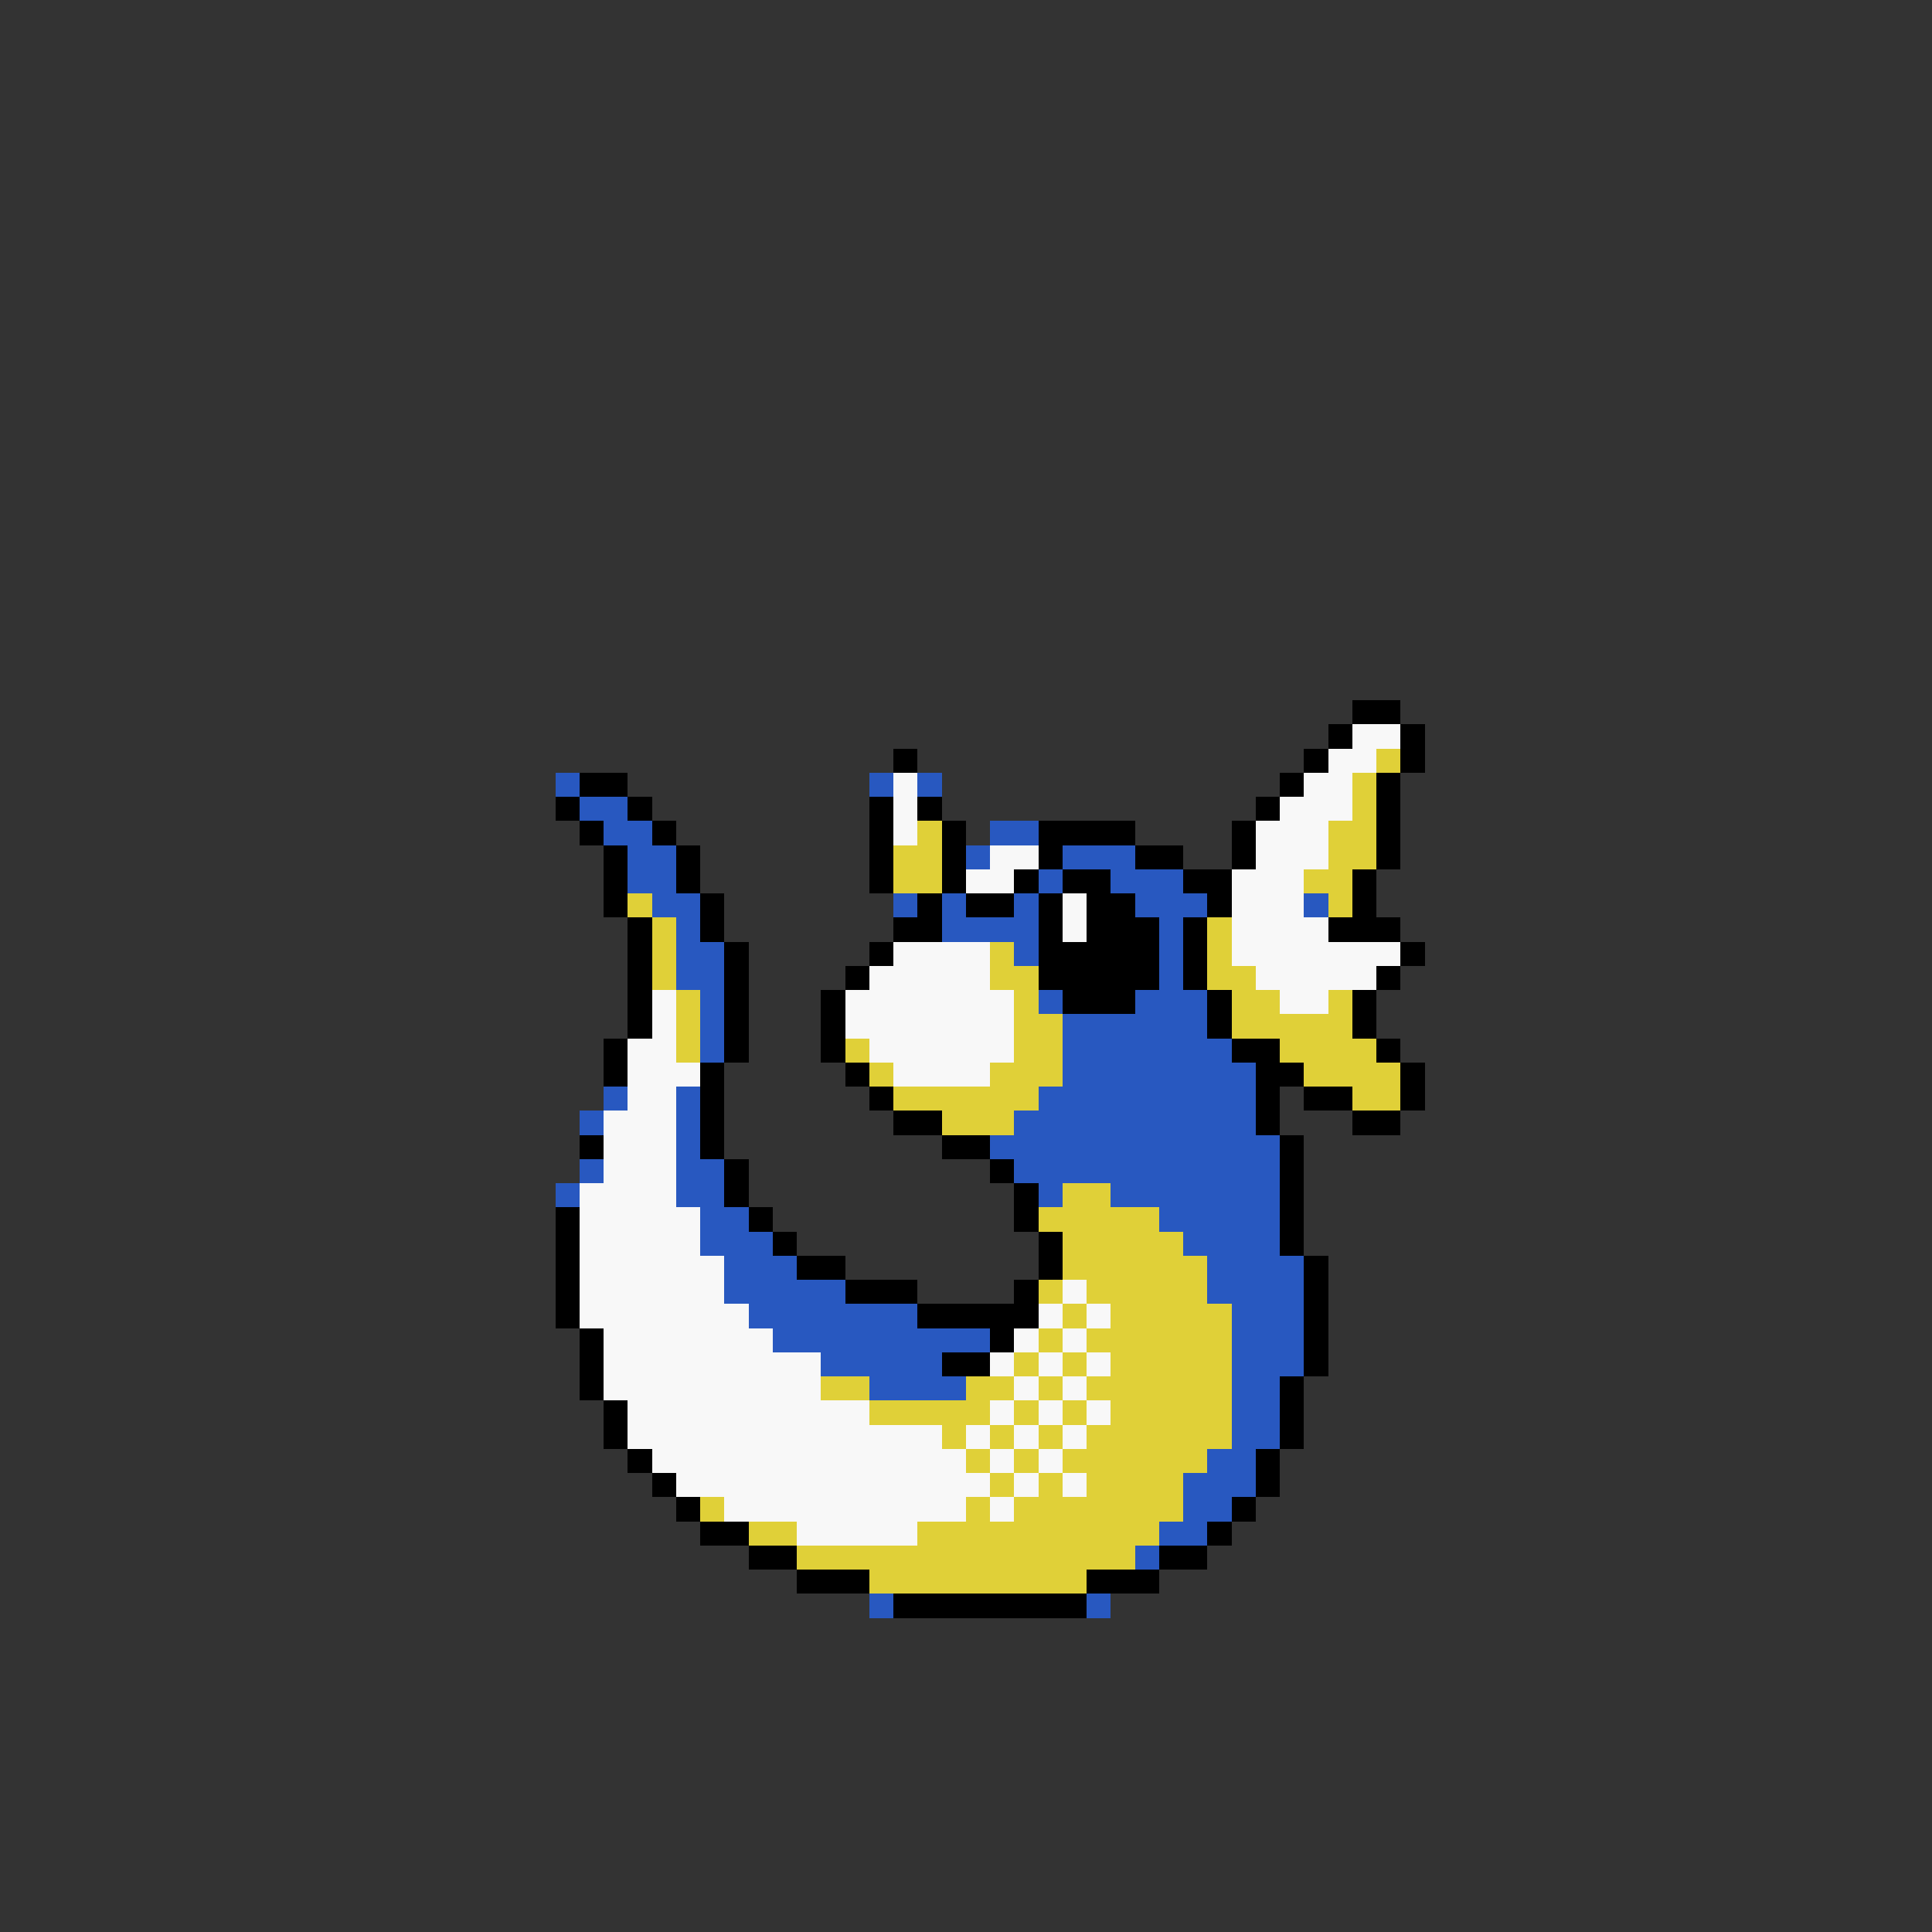 <svg xmlns="http://www.w3.org/2000/svg" viewBox="0 -0.5 80 80" shape-rendering="crispEdges">
<rect x="0" y="-0.5" width="80" height="80" fill="#333333" stroke="none"/>
<path stroke="#000000" d="M56 29h2M55 30h1M58 30h1M37 31h1M54 31h1M58 31h1M24 32h2M53 32h1M57 32h1M23 33h1M26 33h1M36 33h1M38 33h1M52 33h1M57 33h1M24 34h1M27 34h1M36 34h1M39 34h1M43 34h4M51 34h1M57 34h1M25 35h1M28 35h1M36 35h1M39 35h1M43 35h1M47 35h2M51 35h1M57 35h1M25 36h1M28 36h1M36 36h1M39 36h1M42 36h1M44 36h2M49 36h2M56 36h1M25 37h1M29 37h1M38 37h1M40 37h2M43 37h1M45 37h2M50 37h1M56 37h1M26 38h1M29 38h1M37 38h2M43 38h1M45 38h3M49 38h1M55 38h3M26 39h1M30 39h1M36 39h1M43 39h5M49 39h1M58 39h1M26 40h1M30 40h1M35 40h1M43 40h5M49 40h1M57 40h1M26 41h1M30 41h1M34 41h1M44 41h3M50 41h1M56 41h1M26 42h1M30 42h1M34 42h1M50 42h1M56 42h1M25 43h1M30 43h1M34 43h1M51 43h2M57 43h1M25 44h1M29 44h1M35 44h1M52 44h2M58 44h1M29 45h1M36 45h1M52 45h1M54 45h2M58 45h1M29 46h1M37 46h2M52 46h1M56 46h2M24 47h1M29 47h1M39 47h2M53 47h1M30 48h1M41 48h1M53 48h1M30 49h1M42 49h1M53 49h1M23 50h1M31 50h1M42 50h1M53 50h1M23 51h1M32 51h1M43 51h1M53 51h1M23 52h1M33 52h2M43 52h1M54 52h1M23 53h1M35 53h3M42 53h1M54 53h1M23 54h1M38 54h5M54 54h1M24 55h1M41 55h1M54 55h1M24 56h1M39 56h2M54 56h1M24 57h1M53 57h1M25 58h1M53 58h1M25 59h1M53 59h1M26 60h1M52 60h1M27 61h1M52 61h1M28 62h1M51 62h1M29 63h2M50 63h1M31 64h2M48 64h2M33 65h3M45 65h3M37 66h8" />
<path stroke="#f8f8f8" d="M56 30h2M55 31h2M37 32h1M54 32h2M37 33h1M53 33h3M37 34h1M52 34h3M41 35h2M52 35h3M40 36h2M51 36h3M44 37h1M51 37h3M44 38h1M51 38h4M37 39h4M51 39h7M36 40h5M52 40h5M27 41h1M35 41h7M53 41h2M27 42h1M35 42h7M26 43h2M36 43h6M26 44h3M37 44h4M26 45h2M25 46h3M25 47h3M25 48h3M24 49h4M24 50h5M24 51h5M24 52h6M24 53h6M44 53h1M24 54h7M43 54h1M45 54h1M25 55h7M42 55h1M44 55h1M25 56h9M41 56h1M43 56h1M45 56h1M25 57h9M42 57h1M44 57h1M26 58h10M41 58h1M43 58h1M45 58h1M26 59h13M40 59h1M42 59h1M44 59h1M27 60h13M41 60h1M43 60h1M28 61h13M42 61h1M44 61h1M30 62h10M41 62h1M33 63h5" />
<path stroke="#e0d038" d="M57 31h1M56 32h1M56 33h1M38 34h1M55 34h2M37 35h2M55 35h2M37 36h2M54 36h2M26 37h1M55 37h1M27 38h1M50 38h1M27 39h1M41 39h1M50 39h1M27 40h1M41 40h2M50 40h2M28 41h1M42 41h1M51 41h2M55 41h1M28 42h1M42 42h2M51 42h5M28 43h1M35 43h1M42 43h2M53 43h4M36 44h1M41 44h3M54 44h4M37 45h6M56 45h2M39 46h3M44 49h2M43 50h5M44 51h5M44 52h6M43 53h1M45 53h5M44 54h1M46 54h5M43 55h1M45 55h6M42 56h1M44 56h1M46 56h5M34 57h2M40 57h2M43 57h1M45 57h6M36 58h5M42 58h1M44 58h1M46 58h5M39 59h1M41 59h1M43 59h1M45 59h6M40 60h1M42 60h1M44 60h6M41 61h1M43 61h1M45 61h4M29 62h1M40 62h1M42 62h7M31 63h2M38 63h10M33 64h14M36 65h9" />
<path stroke="#2858c0" d="M23 32h1M36 32h1M38 32h1M24 33h2M25 34h2M41 34h2M26 35h2M40 35h1M44 35h3M26 36h2M43 36h1M46 36h3M27 37h2M37 37h1M39 37h1M42 37h1M47 37h3M54 37h1M28 38h1M39 38h4M48 38h1M28 39h2M42 39h1M48 39h1M28 40h2M48 40h1M29 41h1M43 41h1M47 41h3M29 42h1M44 42h6M29 43h1M44 43h7M44 44h8M25 45h1M28 45h1M43 45h9M24 46h1M28 46h1M42 46h10M28 47h1M41 47h12M24 48h1M28 48h2M42 48h11M23 49h1M28 49h2M43 49h1M46 49h7M29 50h2M48 50h5M29 51h3M49 51h4M30 52h3M50 52h4M30 53h5M50 53h4M31 54h7M51 54h3M32 55h9M51 55h3M34 56h5M51 56h3M36 57h4M51 57h2M51 58h2M51 59h2M50 60h2M49 61h3M49 62h2M48 63h2M47 64h1M36 66h1M45 66h1" />
</svg>